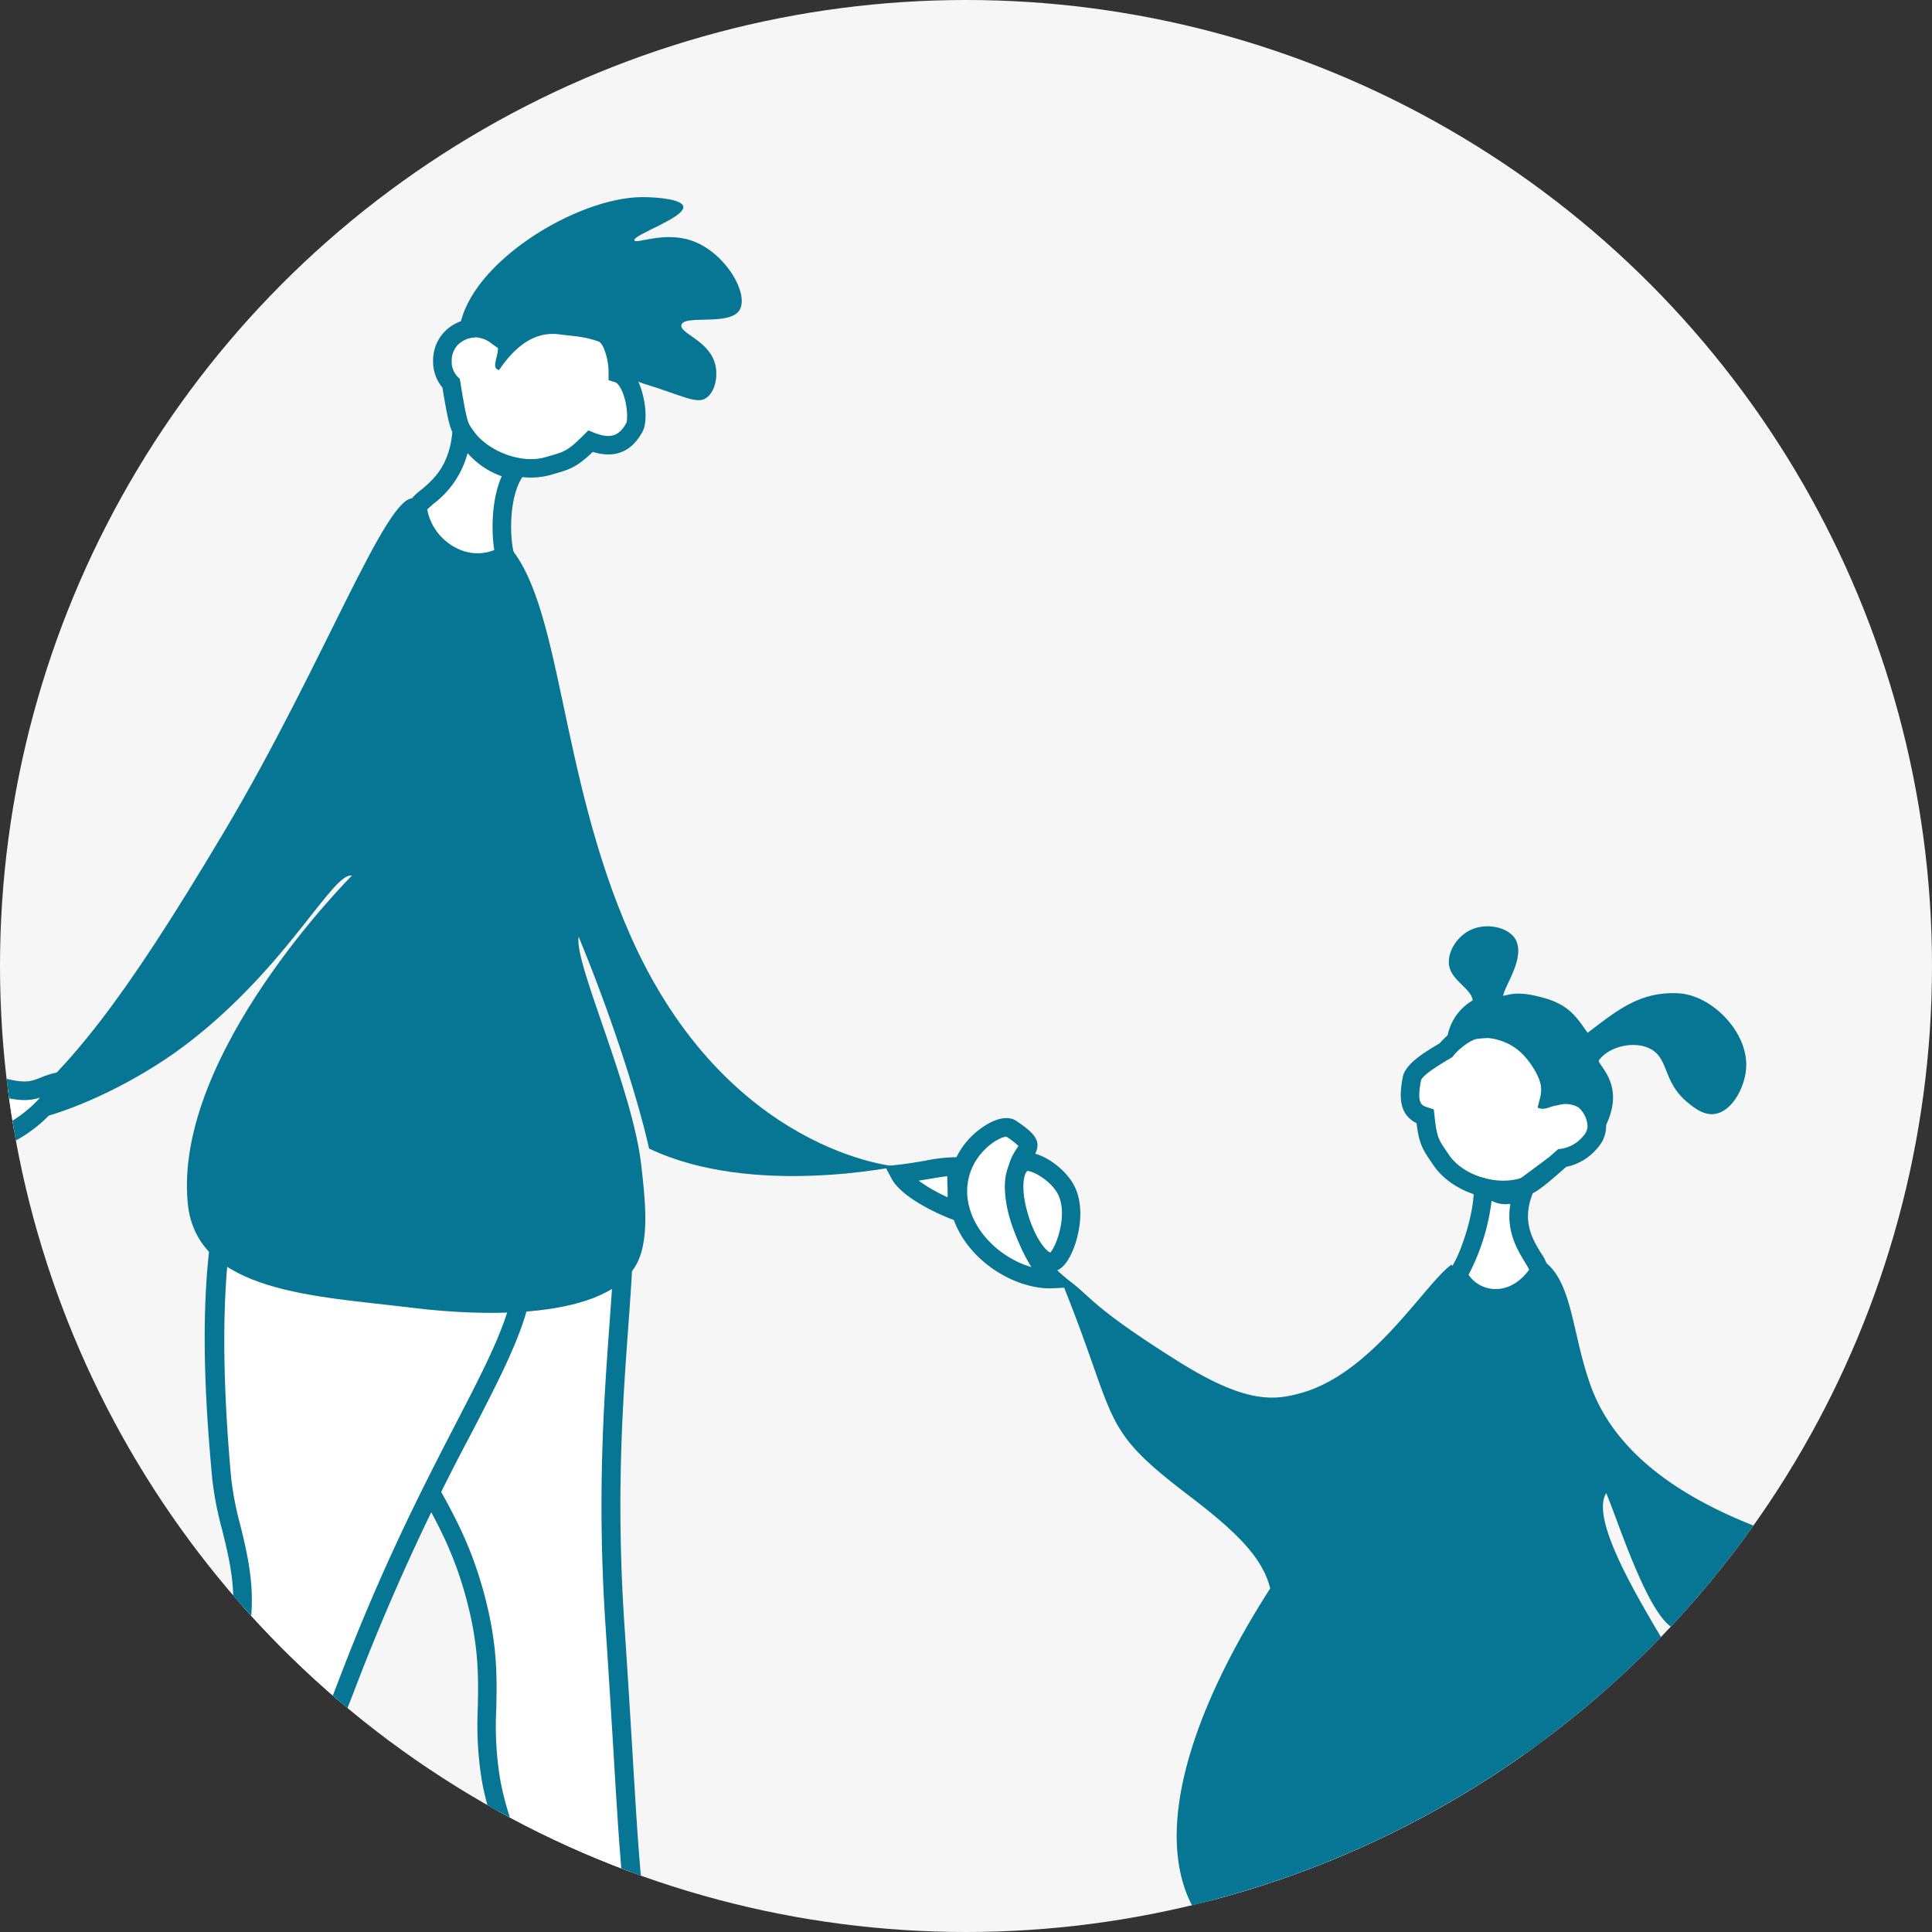 <svg xmlns="http://www.w3.org/2000/svg" xmlns:xlink="http://www.w3.org/1999/xlink" width="400" height="400" viewBox="0 0 400 400"><rect x="0" y="0" width="400" height="400" fill="#333333" stroke="none"/><defs><clipPath id="a"><circle cx="200" cy="200" r="200" fill="none"/></clipPath></defs><circle cx="200" cy="200" r="200" fill="#f6f6f6"/><g clip-path="url(#a)"><path d="M93.41,79.34c.91,5.55,1.37,8.32,2.23,9.79,3.39,5.77,11.75,9.15,17.88,7.31,3.65-1.1,4.67-1,8.74-5.12,3.22,1.28,6.68,1.54,9.09-2.88,1.08-2,0-10.3-3.42-11.2.06-2.53-.87-6.09-2.07-7.42C122.37,66,113,58.43,103,69.58c-4.21-3.1-7.79-1.26-9.57.45C91.18,72.16,90.8,76.85,93.41,79.34Z" fill="#fff"/><path d="M109.88,98.87c-6.15,0-12.78-3.46-15.9-8.77-1-1.72-1.46-4.31-2.38-9.86a8.31,8.31,0,0,1-1.93-5.49,8.51,8.51,0,0,1,2.4-6.1,8.8,8.8,0,0,1,10.59-1.53c3.56-3.52,7.38-5.31,11.39-5.31h0c6.45,0,11.39,4.7,13.21,6.72,1.44,1.58,2.35,4.85,2.54,7.5a7.48,7.48,0,0,1,2.52,3.36c1.28,3,1.88,7.8.7,10-2.28,4.18-5.73,5.58-10.29,4.17-3.21,3.07-4.67,3.59-7.61,4.44l-1.06.31A14.7,14.7,0,0,1,109.88,98.87Zm-11.54-29a5.33,5.33,0,0,0-3.61,1.59,4.73,4.73,0,0,0-1.21,3.33A4.45,4.45,0,0,0,94.74,78l.46.45.11.66c.82,5,1.31,7.94,2,9.09,2.91,5,10.38,8,15.67,6.44l1.1-.32c2.65-.76,3.54-1,6.83-4.31l.9-.9,1.17.47c3.31,1.32,5.18.76,6.69-2,.33-.72.24-4.31-1-6.87-.48-1-1-1.48-1.26-1.55L126,78.71l0-1.52c.06-2.27-.82-5.25-1.57-6.08-1.48-1.64-5.45-5.45-10.36-5.45h0c-3.3,0-6.55,1.75-9.66,5.21l-1.17,1.3-1.4-1A5.88,5.88,0,0,0,98.34,69.83Z" fill="#077594"/><path d="M95.16,67.89c2.06-13.5,24.22-27,37.75-27.08,3.48,0,8.3.48,8.56,1.95.4,2.3-10.49,5.87-10.12,7,.27.84,6-1.87,11.67,0,7.07,2.33,12.1,11,10.12,14.4s-11.52.92-12.06,3.11c-.44,1.77,5.76,3.2,7,8.18.62,2.46,0,5.73-1.94,7S141,81.8,133.7,79.57c-7.85-2.42-2.88-5.32-5.48-6.83-5.74-3.33-9-3-12.44-3.52-5.26-.71-9.3,2.73-12.45,7.39C100,75.92,108.84,68.2,95.16,67.89Z" fill="#077594"/><path d="M120.05,229.73c18,16.27,2.94,41.55,7.29,106.81,3.19,47.73,2.58,54.06,7,75.43-6.81,2.82-27.9-18.16-32.59-42.76-2.63-13.8,1.39-20.93-3.35-38.64-3.12-11.68-7.46-18.25-11.86-26.42-7-12.93-31.75-58.89-18.59-75.65C76.86,217.21,105.19,216.28,120.05,229.73Z" fill="#fff"/><path d="M133,414.15a11.44,11.44,0,0,1-5.29-1.61c-5-2.71-11-8.66-16.07-15.92a72.28,72.28,0,0,1-11.72-27.05,71.11,71.11,0,0,1-1-15.89c.13-6.29.27-12.79-2.36-22.62-2.53-9.48-5.91-15.55-9.48-22-.73-1.32-1.47-2.65-2.21-4-8-14.84-32.35-60-18.41-77.75,4-5.07,11.6-8.43,20.9-9.22,12.78-1.09,25.79,2.83,34,10.21h0c11.35,10.27,10.36,23.85,8.72,46.37-1.14,15.7-2.57,35.25-.8,61.74.76,11.37,1.31,20.49,1.75,27.82,1.45,24,1.88,31.2,5.26,47.34l.33,1.56-1.48.61A5.5,5.5,0,0,1,133,414.15ZM91.67,221.76c-1.31,0-2.63.05-4,.17-8.25.7-14.88,3.53-18.21,7.76-10.23,13,4.56,47.19,18.77,73.54.74,1.37,1.47,2.69,2.2,4,3.69,6.64,7.17,12.91,9.83,22.85,2.77,10.35,2.63,17.13,2.49,23.69a66.68,66.68,0,0,0,.89,15.09c3.65,19.18,17.35,35.73,25.83,40.3a10.82,10.82,0,0,0,2.53,1c-3-15-3.52-23.24-4.88-45.72-.44-7.32-1-16.44-1.75-27.79-1.78-26.76-.35-46.46.8-62.28,1.61-22.07,2.5-34.23-7.46-43.24C112.19,225.21,102.08,221.76,91.67,221.76Z" fill="#077594"/><path d="M106,250.9c10.15,22-11,36.82-34.17,98C63.42,371,50.9,392.48,38.88,414.43,31.5,414.35,27.59,393.48,33,369c3-13.72,14.32-14.27,16.93-32.42,1.71-12-3.1-21.18-3.94-30.42-1.33-14.62-6-66.62,12.64-76.87C71.16,222.42,97.57,232.69,106,250.9Z" fill="#fff"/><path d="M40,416.36H38.86a6.76,6.76,0,0,1-5.27-2.9c-5.61-7-6.67-25.9-2.52-44.84,1.46-6.68,4.79-10.51,8-14.21,3.71-4.27,7.54-8.67,8.89-18.07,1.05-7.33-.48-13.62-2-19.71a70.57,70.57,0,0,1-2-10.27c-1.53-16.79-6.17-67.88,13.62-78.72,5.65-3.1,14-3.19,22.85-.27,12.18,4,22.6,12.73,27.21,22.74h0c6.63,14.39.72,25.82-10,46.55a467.29,467.29,0,0,0-24.12,52.92c-7.21,19.06-17.7,38-27.84,56.39q-2.58,4.68-5.17,9.39ZM68.2,229.07A18.12,18.12,0,0,0,59.5,231C45,239,45.15,276.18,47.86,306a66.82,66.82,0,0,0,1.88,9.71c1.5,6.14,3.2,13.1,2,21.17-1.51,10.51-5.91,15.58-9.79,20-3.17,3.65-5.91,6.8-7.16,12.51-4.24,19.34-2.43,36.35,1.77,41.63a4.66,4.66,0,0,0,1.29,1.16l4.48-8.12C52.91,385,62.87,367,70,348.21c9-23.68,17.47-40.12,24.3-53.33,10.5-20.3,15.77-30.49,9.92-43.18-4.17-9.06-13.72-17-24.92-20.68A35.84,35.84,0,0,0,68.2,229.07Z" fill="#077594"/><path d="M85.71,103.19c2.6,5.39-.27,4.17,5.14,7.73,5.17,3.4,9.5,1.4,13.8,1.38,11.79,11.74,10.81,47.49,25.94,81.56,19.94,44.89,55.12,47.77,55.18,47.64s-30,6.48-51.38-3.7c-2.61-11.55-8.4-28.93-14.59-43.86-1,5.52,11.25,31.43,13,47.56.73,6.51,1.48,13.45-.25,18.49-4.55,13.21-31.11,12.79-47.51,10.74-19.44-2.42-44.38-3-46.17-21.62-3-31,34-67.83,34-67.83C68.86,180.54,59.67,200,38.86,216c-15.52,11.87-35,18.07-37,15.68C15,219.84,24.6,208.86,46.43,172.16,67.06,137.46,80.07,102,85.71,103.19Z" fill="#077594"/><path d="M323.4,239.71c-4,3.51-6,5.27-7.52,5.83-5.95,2.19-14.1-.37-17.49-5.4-2-3-2.79-3.57-3.33-9-3.13-1-3.63-3.14-2.74-7.83.4-2.1,5.12-4.74,7.06-5.89,1.48-1.89,4.3-3.94,6-4.19,4.87-.73,16.27-.61,16.91,13.59,6.77-1.32,8,3.75,8.31,6.08C330.93,235.78,326.81,239.45,323.4,239.71Z" fill="#fff"/><path d="M311.17,248.26c-5.6,0-11.44-2.68-14.38-7l-.59-.87c-1.65-2.4-2.42-3.66-2.92-7.85-3.72-1.84-3.59-5.65-2.85-9.55.5-2.59,4-4.84,7.51-6.91l.16-.1c1.69-2,4.72-4.28,7-4.61,2.57-.39,9.06-.86,13.81,3.05,2.86,2.35,4.58,5.81,5.14,10.3a8.09,8.09,0,0,1,5.09,1.43,9.12,9.12,0,0,1,3.38,6.56,6.71,6.71,0,0,1-1.75,4.94,11.31,11.31,0,0,1-6.51,3.94c-4,3.52-5.9,5.14-7.68,5.8A15.64,15.64,0,0,1,311.17,248.26Zm-2.65-33.35a19.84,19.84,0,0,0-2.87.21c-1,.16-3.46,1.82-4.75,3.48l-.23.28-.78.46c-4.41,2.6-5.53,3.79-5.68,4.33-.93,4.88.06,5.19,1.44,5.63l1.2.38L297,231c.43,4.36.92,5.08,2.39,7.21l.61.9c2.9,4.31,10.16,6.54,15.24,4.67,1.18-.43,3.33-2.32,6.89-5.45l.48-.42.67-.07a7.37,7.37,0,0,0,4.51-2.63,3.19,3.19,0,0,0,.9-2,5.62,5.62,0,0,0-1.83-3.9,5.29,5.29,0,0,0-4.2-.51l-2.2.43-.1-2.23c-.19-4.37-1.51-7.59-3.9-9.56A12.43,12.43,0,0,0,308.52,214.91Zm14.88,24.8,1.27,1.45Z" fill="#077594"/><path d="M299.62,214.91c8.69-.67,14-.33,18.11,6.65,2.23,3.81,1.15,5.15.63,7.77,2.58,1.21,5.32-2.81,8.69-1.62,3.06,1.08,2,10.6,3.33,8.77,7.7-10.76.59-15.61.62-16.9,2.12-3,7.5-4.19,10.8-2.37,3.76,2.09,2.47,6.85,7.63,11.06,1.32,1.08,3.27,2.67,5.53,2.37,3.69-.48,6.49-5.73,6.58-10,.16-7.16-7.22-14.71-14.21-15-7.93-.34-12.62,3.63-18.62,8.19-2-2.7-3.48-5.61-8.77-7.14-5.77-1.66-7.24-.74-8.75-.52.49-2.37,4.57-7.84,2.63-11.59-1.31-2.53-6.14-3.81-9.74-1.84-2.86,1.56-4.69,5-3.95,7.63.81,2.85,4.56,4.48,4.77,6.75A10.91,10.91,0,0,0,299.62,214.91Z" fill="#077594"/><path d="M247.31,377.69c2.82,28.86,5.84,68.64,14.21,68.54,9.61-.13,29.26-21.31,22.69-51.5,6.56-1,20,2.65,22,4.19-9.78,37.41,8.13,48.08,13.89,49.56,6.56,1.68,21-39.53,26-68.37C331.67,354.41,264.68,350,247.31,377.69Z" fill="#fff"/><path d="M320.48,450.45a3.23,3.23,0,0,1-.87-.11c-1.34-.34-8.27-2.49-13.32-11.06-5.64-9.57-6.42-22.82-2.33-39.38-3.17-1.3-11.8-3.56-17.44-3.43,3.94,21.67-5.31,36.25-9.59,41.62-4.88,6.15-10.78,10-15.39,10.06h-.06c-8.74,0-11.76-24.88-15.37-62.82-.24-2.54-.48-5-.72-7.45l-.06-.65.35-.56c9.57-15.27,32.44-20.22,50.61-19.77,24,.6,44.21,9.34,51.45,22.27l.33.59-.11.67c-4.53,26.3-17.23,64.17-25,69.24A4.44,4.44,0,0,1,320.48,450.45Zm-33.74-57.81c7.27,0,18.36,3,20.63,4.75l1,.78-.32,1.23c-4.18,16-3.65,29.11,1.54,37.93,4.37,7.41,10.31,9.12,11,9.29,4.25-.65,18-34.76,23.48-66.15-6.8-11.28-25.89-19.17-47.86-19.72-21.49-.54-39.39,6.12-46.9,17.42.21,2.21.43,4.48.65,6.79,1.3,13.65,2.77,29.12,4.84,40.85,3.18,18,6.32,18.51,6.71,18.49,2.81,0,7.75-2.71,12.43-8.6,4.07-5.12,13-19.31,8.41-40.56l-.44-2,2-.32A18.72,18.72,0,0,1,286.74,392.64Z" fill="#077594"/><path d="M300.52,261.82c1.66,2.39,2.72,4.07,6.51,4.88a12.16,12.16,0,0,0,13-5.29c5.58,4.45,5.51,15.08,9.35,25.61,10.22,28.05,54.69,35.44,70.88,38.69-.92,2.82-41.88,11.56-52.47,11.76-5.68.1-12.57-22.08-15.24-28.34-4.37,7,13.68,32.44,15.53,37.37,5.71,15.23,6.48,30.11-2,45-10.87,19-50.42,15.23-65.43,13.82-16.84-1.59-30-2.83-34.14-11.38-7.44-15.33,0-39.42,16.47-65.07-1.55-6.33-6.91-11.66-16.63-19.07C226.88,295,232,295,219.13,263.67c7,4.31,4.41,5.37,24.52,18,14.24,9,20.09,8.33,25.85,6.7C284.28,284.2,294.92,265.86,300.52,261.82Z" fill="#077594"/><path d="M218,264.8c-7,.36-16.86-5.43-19.18-14.46-2.92-11.35,8.09-18.29,10.48-16.7,8.52,5.67-1.06,2.42,1.36,15.7C212.31,258.41,216.41,263.4,218,264.8Z" fill="#fff"/><path d="M217.36,266.74c-7.87,0-18-6.34-20.42-15.92a16,16,0,0,1,6.34-17.33c2.8-2,5.45-2.54,7.08-1.45,4.19,2.79,5.6,4.49,3.43,7.76-.91,1.38-2.29,3.46-1.24,9.19,1.81,9.94,6.52,14.19,6.72,14.37l3.53,3.11-4.71.25Zm-9-31.41c-.67,0-2.84.84-4.91,3.13a12.07,12.07,0,0,0-2.78,11.4c1.59,6.18,7.34,10.9,12.87,12.47a34.74,34.74,0,0,1-4.78-12.64c-1.32-7.26.72-10.35,1.82-12l.28-.43a15.46,15.46,0,0,0-2.5-1.92Zm.08,0Z" fill="#077594"/><path d="M211.54,240.86c1.52-1.27,6.29,1.12,8.67,4.65,3.62,5.36,0,14.93-2.06,15.67C213.53,262.86,206.87,244.78,211.54,240.86Z" fill="#fff"/><path d="M217.52,263.21c-1.51,0-3.64-.91-5.88-4.78-3.2-5.56-5.52-15.53-1.33-19h0a3.83,3.83,0,0,1,3.14-.74c2.8.39,6.39,2.88,8.36,5.79,3.17,4.69,1.46,11.07.86,12.92-.47,1.44-1.79,4.87-3.86,5.63A3.93,3.93,0,0,1,217.52,263.21Zm-4.85-20.77c-1.06,1.12-1.19,5,.45,9.87,1.58,4.68,3.64,6.84,4.33,7,1.3-1.3,4-8.65,1.17-12.76C216.82,243.93,213.6,242.38,212.67,242.44Zm.11-.1Z" fill="#077594"/><path d="M198,241.51c-2.51-.15-7,1-11.71,1.54,1.6,3,8.12,6.34,11.69,7.66C198.28,248.47,197.89,244,198,241.51Z" fill="#fff"/><path d="M199.49,253.33l-2.21-.82c-.11,0-10.24-3.81-12.73-8.56l-1.32-2.5,2.81-.31c1.89-.21,3.81-.54,5.49-.82a32.17,32.17,0,0,1,6.55-.73l1.85.12-.05,1.86c0,.86,0,2,.05,3.27a38,38,0,0,1-.09,6.15Zm-9.29-8.89a32.88,32.88,0,0,0,6,3.44c0-.93,0-2-.07-2.92,0-.49,0-1,0-1.44-1.13.12-2.47.35-3.87.59Z" fill="#077594"/><path d="M12.35,223.88c-.53,4-11.23,15.48-25.41,13.67-4.81-.61-11.41-3.27-11.61-6.63C-25,226.24-12.88,219.37-5,222.24c2.57.94,3.26,2.41,6.54,3.14C7.56,226.72,8,224.73,12.35,223.88Z" fill="#fff"/><path d="M-10,239.67a26.12,26.12,0,0,1-3.27-.21c-5-.63-13-3.48-13.3-8.42-.13-2.26,1.41-4.71,4.35-6.91,4.44-3.3,11.92-5.87,17.86-3.69a13.62,13.62,0,0,1,3,1.56,8.93,8.93,0,0,0,3.34,1.5c3.49.77,4.63.32,6.35-.36A19.34,19.34,0,0,1,12,222l2.63-.51-.35,2.65C13.61,229.08,3.47,239.67-10,239.67Zm.88-16.18a19.51,19.51,0,0,0-10.8,3.73c-2,1.49-2.85,2.87-2.8,3.58.09,1.59,4.79,4.19,9.94,4.85,9.58,1.22,17.42-4.25,21.07-8.4-1.64.53-3.61.8-7.18,0a12.58,12.58,0,0,1-4.61-2,10.28,10.28,0,0,0-2.18-1.17A10,10,0,0,0-9.15,223.49Z" fill="#077594"/><path d="M382.67,327.21c2.64-3.06,17.89-6.76,28.74,2.55,3.68,3.16,7.74,9,6.06,11.93-2.34,4.07-16.2,3.16-21.17-3.55-1.62-2.2-1.4-3.81-3.74-6.21C388.23,327.47,386.82,328.91,382.67,327.21Z" fill="#fff"/><path d="M410.53,346.05c-5.39,0-12.27-2-15.77-6.76a13.72,13.72,0,0,1-1.61-2.93,8.86,8.86,0,0,0-2-3.09c-2.5-2.57-3.69-2.82-5.5-3.2a18.89,18.89,0,0,1-3.74-1.09l-2.47-1,1.75-2c3.52-4.08,19.88-7.57,31.44,2.35,3.81,3.26,8.94,10.05,6.48,14.34-1.13,2-3.77,3.17-7.43,3.38C411.33,346,410.93,346.05,410.53,346.05Zm-22.59-19.4c1.66.45,3.45,1.31,6,3.94a12.35,12.35,0,0,1,2.73,4.23,10.58,10.58,0,0,0,1.18,2.18c2.75,3.71,9.06,5.43,13.63,5.18,2.49-.15,4-.84,4.32-1.45.79-1.38-1.71-6.14-5.64-9.51C402.82,324.92,393.26,325.18,387.94,326.65Z" fill="#077594"/><path d="M106.83,97.33c-3.58,5-3.17,14.08-2.32,17.59-6.55,4.25-16.88-.41-18.08-10.06,1.72-2.49,8.51-4.87,9.21-15.73C99,94.27,102.63,96.75,106.83,97.33Z" fill="#fff"/><path d="M99,118.43a13.9,13.9,0,0,1-5.89-1.35,15.13,15.13,0,0,1-8.62-12l-.09-.73.42-.6a11.9,11.9,0,0,1,2.34-2.3c2.55-2.14,6-5.06,6.53-12.47l.37-5.76,3.16,4.83c2.94,4.5,6.07,6.84,9.84,7.36l3.15.43-1.84,2.59c-3.08,4.33-2.83,12.7-2,16l.32,1.32-1.14.75A12,12,0,0,1,99,118.43Zm-10.56-13a11.31,11.31,0,0,0,6.29,8.15,9.3,9.3,0,0,0,7.6.3c-.57-3.7-.67-10.29,1.55-15.28a16.8,16.8,0,0,1-7.07-4.78,19.33,19.33,0,0,1-7.19,10.58C89.22,104.79,88.79,105.14,88.47,105.45Z" fill="#077594"/><path d="M307,245.8c.26,5.63-3,15.2-5.23,18,2.73,5.89,11.66,7.57,16.88-.64-.09-2.76-7.22-7.77-2.8-17.66C311.17,249,310.27,246.63,307,245.8Z" fill="#fff"/><path d="M309.68,270.74l-.73,0a10.53,10.53,0,0,1-8.89-6.06l-.49-1.06.71-.92c2-2.58,5.06-11.67,4.83-16.78l-.13-2.6,2.53.65a14.77,14.77,0,0,1,2.48.94c1.53.72,2.17,1,4.75-.89l5.9-4.38-3,6.71c-2.77,6.19-.48,9.95,1.35,13a8.46,8.46,0,0,1,1.61,3.86l0,.6-.32.5C317.65,268.4,313.82,270.74,309.68,270.74Zm-5.63-6.81a6.73,6.73,0,0,0,5.16,2.94c2.75.19,5.4-1.27,7.39-4-.21-.43-.59-1.06-.89-1.56-1.56-2.54-3.95-6.47-3-12.07a6.39,6.39,0,0,1-3.89-.62A44.7,44.7,0,0,1,304.05,263.93Z" fill="#077594"/></g></svg>